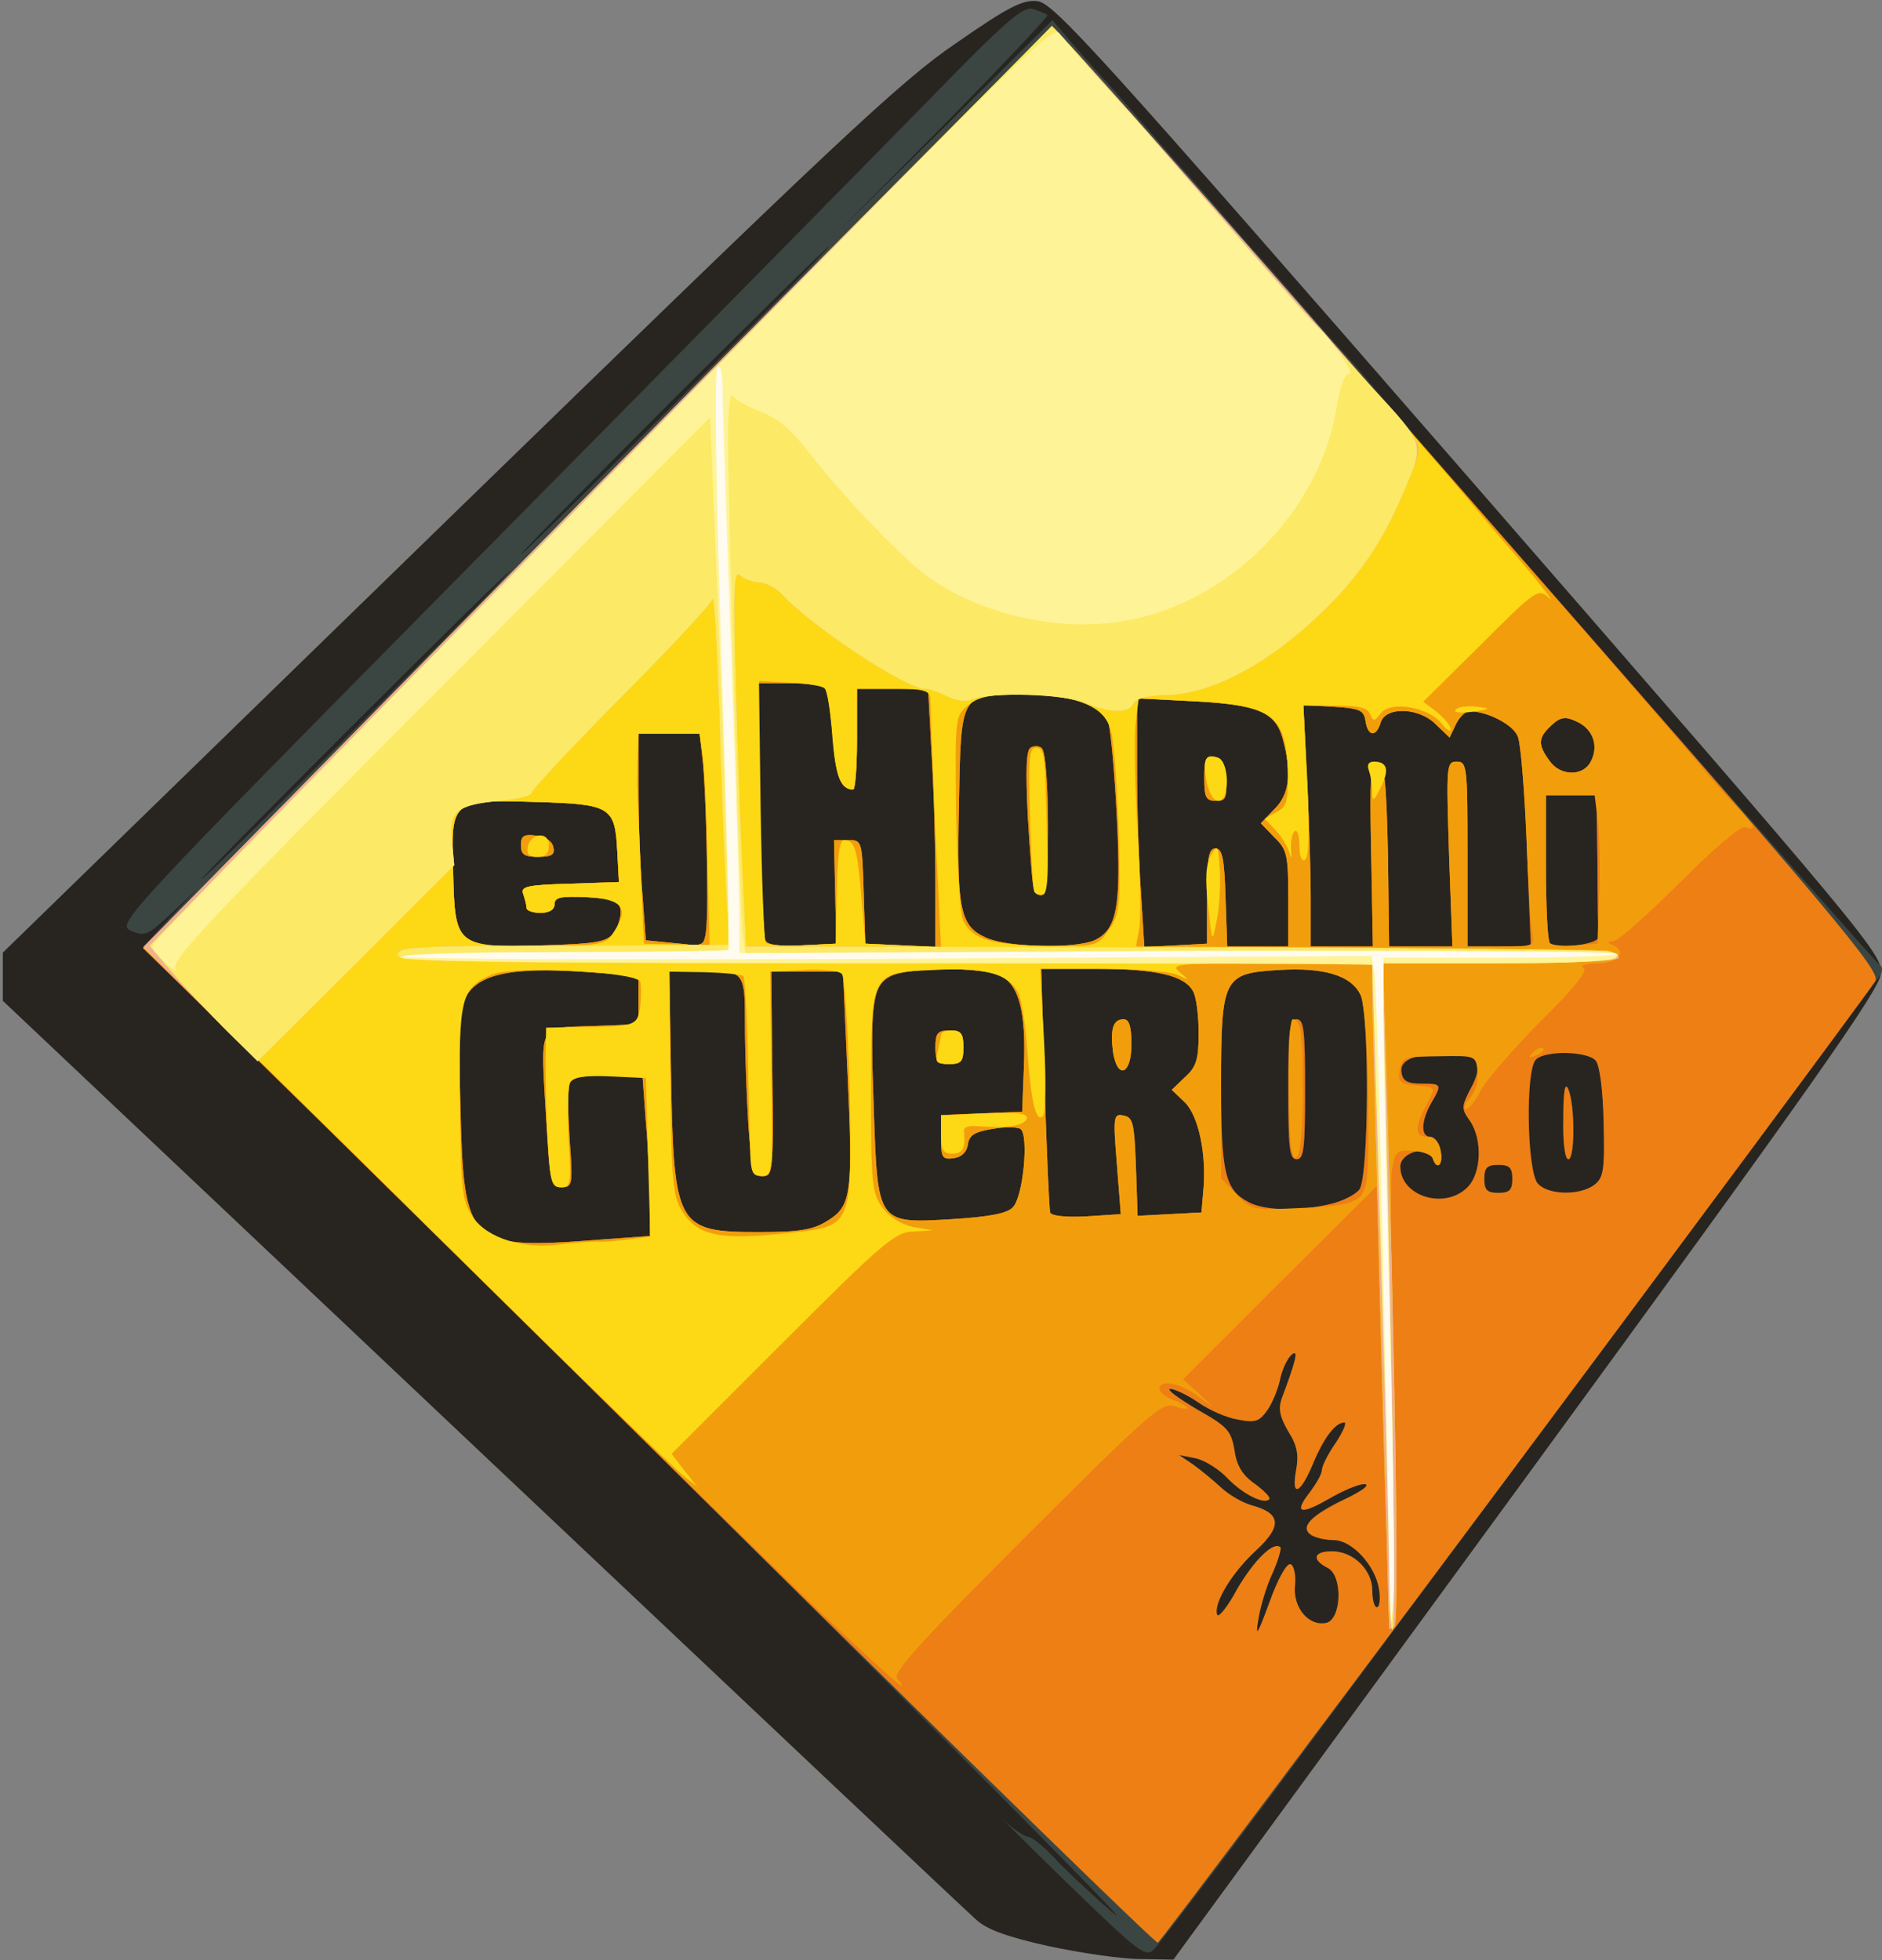 <!DOCTYPE svg PUBLIC "-//W3C//DTD SVG 20010904//EN" "http://www.w3.org/TR/2001/REC-SVG-20010904/DTD/svg10.dtd">
<svg version="1.0" xmlns="http://www.w3.org/2000/svg" width="336px" height="350px" viewBox="0 0 3360 3500" preserveAspectRatio="xMidYMid meet">
<rect x="0" y="0" width="3360" height="3500" fill="#808080" stroke="none"/>
<g id="layer101" fill="#282520" stroke="none">
 <path d="M1872 3475 c-76 -17 -111 -30 -130 -48 -15 -13 -412 -388 -882 -832 l-855 -808 0 -43 0 -43 794 -773 c696 -677 808 -783 908 -851 92 -64 119 -78 145 -75 29 3 107 89 771 852 714 821 739 851 735 885 -3 29 -123 200 -633 898 l-630 862 -60 -1 c-33 0 -107 -11 -163 -23z"/>
 </g>
<g id="layer102" fill="#3b4643" stroke="none">
 <path d="M1904 3361 c-77 -75 -126 -124 -109 -108 17 15 35 27 41 27 6 0 26 16 45 36 18 20 65 64 103 97 97 86 -544 -556 -1189 -1191 l-539 -532 49 -53 50 -52 -47 44 c-44 41 -49 44 -74 33 -26 -12 -20 -19 613 -660 352 -356 715 -725 808 -820 140 -144 171 -171 189 -166 11 4 23 8 26 11 2 2 -81 90 -185 196 l-190 192 192 -189 192 -190 28 33 c15 18 42 48 58 66 17 18 50 56 75 85 25 29 56 65 70 80 14 15 45 51 70 80 25 29 56 65 70 80 14 15 45 51 70 80 25 29 56 65 70 80 14 15 44 49 66 76 101 120 889 1020 899 1026 7 5 7 12 0 22 -8 11 -773 1042 -866 1166 -10 14 -107 144 -215 290 -109 146 -205 272 -214 281 -15 15 -27 5 -156 -120z m400 -568 c6 2 10 19 8 38 -4 39 24 73 55 67 28 -5 31 -83 4 -98 -30 -15 -26 -30 7 -30 38 0 72 33 72 70 0 17 4 30 8 30 5 0 7 -15 4 -32 -6 -42 -48 -88 -81 -88 -14 0 -32 -4 -40 -9 -21 -14 -1 -35 62 -65 29 -14 44 -25 33 -26 -11 0 -39 12 -63 26 -52 30 -64 26 -34 -12 11 -15 21 -32 21 -39 0 -7 11 -29 25 -49 13 -20 20 -36 15 -36 -16 0 -37 28 -56 74 -23 55 -39 60 -30 11 5 -27 2 -44 -14 -69 -15 -26 -18 -40 -12 -58 26 -69 31 -90 18 -79 -8 7 -16 25 -20 41 -3 17 -13 42 -22 56 -15 22 -22 25 -53 19 -20 -3 -52 -17 -72 -31 -19 -13 -42 -24 -50 -24 -7 1 14 16 47 36 55 31 62 38 68 74 4 28 15 45 37 60 16 12 28 24 25 27 -9 10 -47 -9 -74 -37 -15 -16 -40 -32 -57 -36 l-30 -6 25 17 c14 10 37 29 51 42 14 13 39 27 54 31 52 14 54 37 9 79 -44 40 -78 96 -71 116 2 7 19 -14 36 -46 30 -51 65 -86 77 -74 2 2 -4 24 -15 48 -11 24 -22 62 -25 84 -5 30 0 22 20 -33 15 -42 31 -71 38 -69z m-1226 -580 l82 -6 0 -61 c0 -34 -3 -98 -7 -143 l-6 -83 -62 0 c-46 0 -64 4 -68 15 -4 8 -3 53 0 100 6 81 5 85 -15 85 -19 0 -20 -8 -27 -123 -10 -173 -16 -161 83 -165 l82 -3 0 -43 0 -44 -103 -7 c-121 -8 -179 4 -203 41 -14 21 -16 50 -12 199 6 251 13 257 256 238z m399 -33 c43 -26 46 -48 36 -265 l-8 -180 -64 0 -64 0 2 183 c2 173 1 182 -17 182 -17 0 -20 -10 -26 -92 -3 -50 -6 -130 -6 -178 0 -99 0 -98 -92 -96 l-43 1 3 185 c5 271 10 280 157 280 72 0 97 -4 122 -20z m331 -24 c19 -18 29 -130 14 -140 -6 -4 -29 -4 -51 0 -31 5 -41 11 -43 28 -2 13 -11 22 -25 24 -21 3 -23 -1 -23 -37 l0 -40 73 -3 72 -3 3 -80 c4 -99 -9 -148 -43 -163 -34 -16 -164 -15 -195 1 -33 17 -37 48 -30 238 7 204 6 204 139 196 65 -4 99 -10 109 -21z m186 -78 c-7 -85 -6 -90 12 -86 17 3 19 14 22 91 l3 88 57 -3 57 -3 3 -35 c7 -67 -8 -138 -33 -162 l-23 -22 24 -23 c20 -18 24 -32 24 -78 0 -31 -4 -65 -10 -75 -15 -28 -65 -40 -172 -40 l-99 0 6 213 c4 116 8 217 10 222 1 6 29 9 64 7 l62 -4 -7 -90z m381 72 c22 -5 45 -17 52 -26 17 -23 18 -312 2 -348 -16 -34 -66 -49 -146 -44 -99 6 -103 14 -103 202 0 162 7 191 50 213 29 15 89 16 145 3z m245 -30 c25 -25 27 -86 4 -119 -15 -21 -15 -25 1 -56 24 -43 15 -65 -28 -65 -68 0 -98 11 -95 34 2 16 10 21 36 21 36 0 37 1 17 35 -18 32 -19 60 -1 60 7 0 16 11 18 25 5 26 -6 35 -15 11 -9 -22 -57 -8 -57 17 0 53 79 78 120 37z m80 -15 c0 -20 -5 -25 -25 -25 -20 0 -25 5 -25 25 0 20 5 25 25 25 20 0 25 -5 25 -25z m146 11 c17 -13 19 -26 17 -111 -1 -56 -7 -103 -14 -111 -14 -17 -90 -19 -107 -2 -19 19 -16 202 4 222 19 20 74 21 100 2z m-1750 -451 c8 -11 13 -29 12 -40 -3 -17 -12 -20 -60 -23 -47 -2 -58 0 -58 13 0 9 -9 15 -25 15 -14 0 -25 -4 -25 -9 0 -5 -3 -16 -6 -25 -5 -13 8 -16 83 -18 l88 -3 -3 -55 c-4 -80 -12 -84 -145 -88 -152 -4 -152 -4 -148 124 3 135 6 137 159 132 99 -3 116 -6 128 -23z m156 20 c10 -4 12 -36 10 -148 -1 -78 -5 -161 -8 -184 l-5 -43 -55 0 -54 0 0 103 c0 56 3 139 7 184 l6 82 41 4 c23 2 42 4 43 5 1 1 7 0 15 -3z m239 -92 l-2 -93 25 0 c25 0 25 1 28 93 l3 92 63 3 62 3 0 -118 c0 -65 -3 -169 -7 -230 l-6 -113 -64 0 -63 0 0 90 c0 50 -3 90 -7 90 -22 -1 -31 -22 -36 -93 -4 -43 -9 -83 -13 -88 -3 -5 -32 -9 -65 -9 l-59 0 6 223 c3 122 7 228 10 235 3 9 21 12 65 10 l62 -3 -2 -92z m463 86 c40 -19 48 -58 40 -219 -4 -80 -11 -155 -15 -168 -13 -33 -67 -52 -152 -52 -114 0 -111 -4 -115 197 -4 190 2 217 50 238 40 17 157 19 192 4z m201 -79 c0 -69 3 -85 15 -85 12 0 16 18 18 88 l3 87 54 0 55 0 0 -85 c0 -78 -2 -88 -25 -110 l-24 -25 24 -25 c27 -26 32 -65 15 -126 -13 -48 -44 -61 -162 -67 l-98 -5 0 124 c0 68 3 168 7 222 l6 98 56 -3 56 -3 0 -85z m293 -75 c-3 -143 -1 -165 12 -163 12 3 15 31 18 166 l2 162 57 0 56 0 -6 -165 c-5 -158 -5 -165 14 -165 18 0 19 9 19 165 l0 165 57 0 56 0 -7 -175 c-3 -96 -11 -186 -16 -199 -8 -22 -54 -46 -87 -46 -7 0 -18 11 -24 24 l-11 23 -24 -23 c-30 -31 -90 -33 -99 -4 -8 27 -23 25 -27 -2 -3 -20 -10 -23 -57 -26 l-54 -3 6 128 c4 70 7 167 7 216 l0 87 56 0 55 0 -3 -165z m406 148 c-1 -7 -2 -67 -2 -133 l-2 -120 -45 0 -45 0 0 128 c0 71 3 132 7 136 12 12 88 2 87 -11z m-2214 -378 c151 -151 273 -275 270 -275 -3 0 -129 124 -280 275 -151 151 -273 275 -270 275 3 0 129 -124 280 -275z m2200 65 c15 -28 4 -59 -26 -72 -19 -9 -28 -8 -44 7 -24 22 -25 34 -4 63 19 28 60 29 74 2z m-1630 -645 c151 -151 273 -275 270 -275 -3 0 -129 124 -280 275 -151 151 -273 275 -270 275 3 0 129 -124 280 -275z"/>
 <path d="M1670 1870 c0 -25 4 -30 25 -30 21 0 25 5 25 30 0 25 -4 30 -25 30 -21 0 -25 -5 -25 -30z"/>
 <path d="M1987 1878 c-5 -40 0 -58 19 -58 10 0 14 13 14 45 0 54 -25 64 -33 13z"/>
 <path d="M2300 1945 c0 -104 2 -125 15 -125 13 0 15 21 15 125 0 104 -2 125 -15 125 -13 0 -15 -21 -15 -125z"/>
 <path d="M2791 1998 c0 -50 3 -67 9 -53 12 28 12 125 0 125 -6 0 -10 -30 -9 -72z"/>
 <path d="M930 1509 c0 -16 5 -20 27 -17 17 2 29 10 31 21 3 13 -3 17 -27 17 -25 0 -31 -4 -31 -21z"/>
 <path d="M1846 1588 c-3 -7 -7 -65 -11 -130 -4 -83 -3 -118 5 -123 7 -4 16 -3 20 1 14 14 15 257 1 262 -6 2 -13 -2 -15 -10z"/>
 <path d="M2150 1389 c0 -33 3 -40 18 -37 12 2 18 14 20 41 3 32 0 37 -17 37 -18 0 -21 -6 -21 -41z"/>
 </g>
<g id="layer103" fill="#ed7f15" stroke="none">
 <path d="M1363 2783 c-383 -379 -788 -778 -902 -889 l-206 -201 520 -529 c742 -756 1098 -1114 1106 -1114 4 0 339 379 743 841 663 758 735 844 724 861 -65 94 -1275 1717 -1281 1717 -4 1 -321 -308 -704 -686z m941 10 c6 2 10 19 8 38 -4 39 24 73 55 67 28 -5 31 -83 4 -98 -30 -15 -26 -30 7 -30 38 0 72 33 72 70 0 17 4 30 8 30 5 0 7 -15 4 -32 -6 -42 -48 -88 -81 -88 -14 0 -32 -4 -40 -9 -21 -14 -1 -35 62 -65 29 -14 44 -25 33 -26 -11 0 -39 12 -63 26 -52 30 -64 26 -34 -12 11 -15 21 -32 21 -39 0 -7 11 -29 25 -49 13 -20 20 -36 15 -36 -16 0 -37 28 -56 74 -23 55 -39 60 -30 11 5 -27 2 -44 -14 -69 -15 -26 -18 -40 -12 -58 26 -69 31 -90 18 -79 -8 7 -16 25 -20 41 -3 17 -13 42 -22 56 -15 22 -22 25 -53 19 -20 -3 -52 -17 -72 -31 -19 -13 -42 -24 -50 -24 -7 1 14 16 47 36 55 31 62 38 68 74 4 28 15 45 37 60 16 12 28 24 25 27 -9 10 -47 -9 -74 -37 -15 -16 -40 -32 -57 -36 l-30 -6 25 17 c14 10 37 29 51 42 14 13 39 27 54 31 52 14 54 37 9 79 -44 40 -78 96 -71 116 2 7 19 -14 36 -46 30 -51 65 -86 77 -74 2 2 -4 24 -15 48 -11 24 -22 62 -25 84 -5 30 0 22 20 -33 15 -42 31 -71 38 -69z m-1226 -580 l82 -6 0 -61 c0 -34 -3 -98 -7 -143 l-6 -83 -62 0 c-46 0 -64 4 -68 15 -4 8 -3 53 0 100 6 81 5 85 -15 85 -19 0 -20 -8 -27 -123 -10 -173 -16 -161 83 -165 l82 -3 0 -43 0 -44 -103 -7 c-121 -8 -179 4 -203 41 -14 21 -16 50 -12 199 6 251 13 257 256 238z m399 -33 c43 -26 46 -48 36 -265 l-8 -180 -64 0 -64 0 2 183 c2 173 1 182 -17 182 -17 0 -20 -10 -26 -92 -3 -50 -6 -130 -6 -178 0 -99 0 -98 -92 -96 l-43 1 3 185 c5 271 10 280 157 280 72 0 97 -4 122 -20z m331 -24 c19 -18 29 -130 14 -140 -6 -4 -29 -4 -51 0 -31 5 -41 11 -43 28 -2 13 -11 22 -25 24 -21 3 -23 -1 -23 -37 l0 -40 73 -3 72 -3 3 -80 c4 -99 -9 -148 -43 -163 -34 -16 -164 -15 -195 1 -33 17 -37 48 -30 238 7 204 6 204 139 196 65 -4 99 -10 109 -21z m186 -78 c-7 -85 -6 -90 12 -86 17 3 19 14 22 91 l3 88 57 -3 57 -3 3 -35 c7 -67 -8 -138 -33 -162 l-23 -22 24 -23 c20 -18 24 -32 24 -78 0 -31 -4 -65 -10 -75 -15 -28 -65 -40 -172 -40 l-99 0 6 213 c4 116 8 217 10 222 1 6 29 9 64 7 l62 -4 -7 -90z m381 72 c22 -5 45 -17 52 -26 17 -23 18 -312 2 -348 -16 -34 -66 -49 -146 -44 -99 6 -103 14 -103 202 0 162 7 191 50 213 29 15 89 16 145 3z m245 -30 c25 -25 27 -86 4 -119 -15 -21 -15 -25 1 -56 24 -43 15 -65 -28 -65 -68 0 -98 11 -95 34 2 16 10 21 36 21 36 0 37 1 17 35 -18 32 -19 60 -1 60 7 0 16 11 18 25 5 26 -6 35 -15 11 -9 -22 -57 -8 -57 17 0 53 79 78 120 37z m80 -15 c0 -20 -5 -25 -25 -25 -20 0 -25 5 -25 25 0 20 5 25 25 25 20 0 25 -5 25 -25z m146 11 c17 -13 19 -26 17 -111 -1 -56 -7 -103 -14 -111 -14 -17 -90 -19 -107 -2 -19 19 -16 202 4 222 19 20 74 21 100 2z m-1750 -451 c8 -11 13 -29 12 -40 -3 -17 -12 -20 -60 -23 -47 -2 -58 0 -58 13 0 9 -9 15 -25 15 -14 0 -25 -4 -25 -9 0 -5 -3 -16 -6 -25 -5 -13 8 -16 83 -18 l88 -3 -3 -55 c-4 -80 -12 -84 -145 -88 -152 -4 -152 -4 -148 124 3 135 6 137 159 132 99 -3 116 -6 128 -23z m156 20 c10 -4 12 -36 10 -148 -1 -78 -5 -161 -8 -184 l-5 -43 -55 0 -54 0 0 103 c0 56 3 139 7 184 l6 82 41 4 c23 2 42 4 43 5 1 1 7 0 15 -3z m239 -92 l-2 -93 25 0 c25 0 25 1 28 93 l3 92 63 3 62 3 0 -118 c0 -65 -3 -169 -7 -230 l-6 -113 -64 0 -63 0 0 90 c0 50 -3 90 -7 90 -22 -1 -31 -22 -36 -93 -4 -43 -9 -83 -13 -88 -3 -5 -32 -9 -65 -9 l-59 0 6 223 c3 122 7 228 10 235 3 9 21 12 65 10 l62 -3 -2 -92z m463 86 c40 -19 48 -58 40 -219 -4 -80 -11 -155 -15 -168 -13 -33 -67 -52 -152 -52 -114 0 -111 -4 -115 197 -4 190 2 217 50 238 40 17 157 19 192 4z m201 -79 c0 -69 3 -85 15 -85 12 0 16 18 18 88 l3 87 54 0 55 0 0 -85 c0 -78 -2 -88 -25 -110 l-24 -25 24 -25 c27 -26 32 -65 15 -126 -13 -48 -44 -61 -162 -67 l-98 -5 0 124 c0 68 3 168 7 222 l6 98 56 -3 56 -3 0 -85z m293 -75 c-3 -143 -1 -165 12 -163 12 3 15 31 18 166 l2 162 57 0 56 0 -6 -165 c-5 -158 -5 -165 14 -165 18 0 19 9 19 165 l0 165 57 0 56 0 -7 -175 c-3 -96 -11 -186 -16 -199 -8 -22 -54 -46 -87 -46 -7 0 -18 11 -24 24 l-11 23 -24 -23 c-30 -31 -90 -33 -99 -4 -8 27 -23 25 -27 -2 -3 -20 -10 -23 -57 -26 l-54 -3 6 128 c4 70 7 167 7 216 l0 87 56 0 55 0 -3 -165z m406 148 c-1 -7 -2 -67 -2 -133 l-2 -120 -45 0 -45 0 0 128 c0 71 3 132 7 136 12 12 88 2 87 -11z m-14 -313 c15 -28 4 -59 -26 -72 -19 -9 -28 -8 -44 7 -24 22 -25 34 -4 63 19 28 60 29 74 2z"/>
 <path d="M1670 1870 c0 -25 4 -30 25 -30 21 0 25 5 25 30 0 25 -4 30 -25 30 -21 0 -25 -5 -25 -30z"/>
 <path d="M1987 1878 c-5 -40 0 -58 19 -58 10 0 14 13 14 45 0 54 -25 64 -33 13z"/>
 <path d="M2300 1945 c0 -104 2 -125 15 -125 13 0 15 21 15 125 0 104 -2 125 -15 125 -13 0 -15 -21 -15 -125z"/>
 <path d="M2791 1998 c0 -50 3 -67 9 -53 12 28 12 125 0 125 -6 0 -10 -30 -9 -72z"/>
 <path d="M930 1509 c0 -16 5 -20 27 -17 17 2 29 10 31 21 3 13 -3 17 -27 17 -25 0 -31 -4 -31 -21z"/>
 <path d="M1846 1588 c-3 -7 -7 -65 -11 -130 -4 -83 -3 -118 5 -123 7 -4 16 -3 20 1 14 14 15 257 1 262 -6 2 -13 -2 -15 -10z"/>
 <path d="M2150 1389 c0 -33 3 -40 18 -37 12 2 18 14 20 41 3 32 0 37 -17 37 -18 0 -21 -6 -21 -41z"/>
 </g>
<g id="layer104" fill="#f29e0c" stroke="none">
 <path d="M1464 2878 c-76 -73 -379 -370 -673 -660 l-534 -527 519 -528 c745 -759 1097 -1113 1105 -1113 7 0 1045 1185 1154 1316 22 27 52 61 68 77 30 31 34 42 13 34 -8 -3 -55 37 -117 99 -57 57 -110 104 -119 105 -10 0 -11 2 -2 6 28 11 12 33 -25 33 -22 0 -33 4 -26 8 9 5 -16 36 -78 97 -49 50 -97 105 -106 123 -8 17 -20 32 -26 32 -5 0 -2 -9 7 -19 10 -11 16 -31 14 -48 -3 -28 -4 -28 -66 -27 -69 1 -69 1 -74 29 -2 16 3 21 30 23 37 4 36 2 17 38 -20 39 -19 54 4 54 12 0 20 9 23 25 5 25 -7 36 -14 14 -2 -7 -18 -13 -35 -14 -29 -2 -32 0 -38 34 -3 20 -1 209 4 421 5 212 6 389 2 393 -9 9 -17 -148 -27 -537 l-6 -248 -173 172 -173 173 27 24 26 25 -29 -21 c-30 -22 -66 -28 -66 -11 0 6 11 15 25 20 14 5 25 12 25 15 0 2 -11 0 -23 -4 -22 -8 -46 13 -266 233 -190 190 -239 244 -229 254 7 7 10 12 7 12 -3 0 -68 -59 -145 -132z m-386 -665 l82 -6 0 -61 c0 -34 -3 -98 -7 -143 l-6 -83 -62 0 c-46 0 -64 4 -68 15 -4 8 -3 53 0 100 6 81 5 85 -15 85 -19 0 -20 -8 -27 -123 -10 -173 -16 -161 83 -165 l82 -3 0 -43 0 -44 -103 -7 c-121 -8 -179 4 -203 41 -14 21 -16 50 -12 199 6 251 13 257 256 238z m399 -33 c43 -26 46 -48 36 -265 l-8 -180 -64 0 -64 0 2 183 c2 173 1 182 -17 182 -17 0 -20 -10 -26 -92 -3 -50 -6 -130 -6 -178 0 -99 0 -98 -92 -96 l-43 1 3 185 c5 271 10 280 157 280 72 0 97 -4 122 -20z m331 -24 c19 -18 29 -130 14 -140 -6 -4 -29 -4 -51 0 -31 5 -41 11 -43 28 -2 13 -11 22 -25 24 -21 3 -23 -1 -23 -37 l0 -40 73 -3 72 -3 3 -80 c4 -99 -9 -148 -43 -163 -34 -16 -164 -15 -195 1 -33 17 -37 48 -30 238 7 204 6 204 139 196 65 -4 99 -10 109 -21z m186 -78 c-7 -85 -6 -90 12 -86 17 3 19 14 22 91 l3 88 57 -3 57 -3 3 -35 c7 -67 -8 -138 -33 -162 l-23 -22 24 -23 c20 -18 24 -32 24 -78 0 -31 -4 -65 -10 -75 -15 -28 -65 -40 -172 -40 l-99 0 6 213 c4 116 8 217 10 222 1 6 29 9 64 7 l62 -4 -7 -90z m434 59 c14 -15 16 -39 15 -174 -1 -92 -7 -168 -13 -184 -16 -37 -64 -52 -147 -47 -100 6 -103 12 -103 211 l0 161 28 29 c26 28 29 28 115 24 65 -2 92 -8 105 -20z m-1332 -472 c8 -11 13 -29 12 -40 -3 -17 -12 -20 -60 -23 -47 -2 -58 0 -58 13 0 9 -9 15 -25 15 -14 0 -25 -4 -25 -9 0 -5 -3 -16 -6 -25 -5 -13 8 -16 83 -18 l88 -3 -3 -55 c-4 -80 -12 -84 -145 -88 -152 -4 -152 -4 -148 124 3 135 6 137 159 132 99 -3 116 -6 128 -23z m156 20 c10 -4 12 -36 10 -148 -1 -78 -5 -161 -8 -184 l-5 -43 -55 0 -54 0 0 103 c0 56 3 139 7 184 l6 82 41 4 c23 2 42 4 43 5 1 1 7 0 15 -3z m239 -92 l-2 -93 25 0 c25 0 25 1 28 93 l3 92 63 3 62 3 0 -118 c0 -65 -3 -169 -7 -230 l-6 -113 -64 0 -63 0 0 90 c0 50 -3 90 -7 90 -22 -1 -31 -22 -36 -93 -4 -43 -9 -83 -13 -88 -3 -5 -32 -9 -65 -9 l-59 0 6 223 c3 122 7 228 10 235 3 9 21 12 65 10 l62 -3 -2 -92z m463 86 c40 -19 48 -58 40 -219 -4 -80 -11 -155 -15 -168 -13 -33 -67 -52 -152 -52 -114 0 -111 -4 -115 197 -4 190 2 217 50 238 40 17 157 19 192 4z m201 -79 c0 -69 3 -85 15 -85 12 0 16 18 18 88 l3 87 54 0 55 0 0 -85 c0 -78 -2 -88 -25 -110 l-24 -25 24 -25 c27 -26 32 -65 15 -126 -13 -48 -44 -61 -162 -67 l-98 -5 0 124 c0 68 3 168 7 222 l6 98 56 -3 56 -3 0 -85z m293 -75 c-3 -143 -1 -165 12 -163 12 3 15 31 18 166 l2 162 57 0 56 0 -6 -165 c-5 -158 -5 -165 14 -165 18 0 19 9 19 165 l0 165 60 0 c57 0 60 -1 56 -22 -3 -13 -8 -92 -11 -177 -4 -85 -10 -164 -15 -176 -8 -21 -55 -45 -87 -45 -7 0 -18 11 -24 24 l-11 23 -24 -23 c-30 -31 -90 -33 -99 -4 -8 27 -23 25 -27 -2 -3 -20 -10 -23 -57 -26 l-54 -3 6 128 c4 70 7 167 7 216 l0 87 56 0 55 0 -3 -165z m407 75 c2 -47 1 -106 -2 -132 l-6 -48 -43 0 -44 0 0 128 c0 71 3 132 7 136 4 4 25 6 46 4 l39 -3 3 -85z m-15 -240 c15 -28 4 -59 -26 -72 -19 -9 -28 -8 -44 7 -24 22 -25 34 -4 63 19 28 60 29 74 2z"/>
 <path d="M1670 1870 c0 -25 4 -30 25 -30 21 0 25 5 25 30 0 25 -4 30 -25 30 -21 0 -25 -5 -25 -30z"/>
 <path d="M1987 1878 c-5 -40 0 -58 19 -58 10 0 14 13 14 45 0 54 -25 64 -33 13z"/>
 <path d="M2301 1945 c-1 -70 2 -125 7 -125 15 0 18 28 18 139 -1 69 -5 106 -12 108 -9 3 -12 -32 -13 -122z"/>
 <path d="M930 1509 c0 -16 5 -20 27 -17 17 2 29 10 31 21 3 13 -3 17 -27 17 -25 0 -31 -4 -31 -21z"/>
 <path d="M1846 1588 c-3 -7 -7 -65 -11 -130 -4 -83 -3 -118 5 -123 7 -4 16 -3 20 1 14 14 15 257 1 262 -6 2 -13 -2 -15 -10z"/>
 <path d="M2150 1389 c0 -33 3 -40 18 -37 12 2 18 14 20 41 3 32 0 37 -17 37 -18 0 -21 -6 -21 -41z"/>
 <path d="M2737 1879 c7 -7 15 -10 18 -7 3 3 -2 9 -12 12 -14 6 -15 5 -6 -5z"/>
 </g>
<g id="layer105" fill="#fdd815" stroke="none">
 <path d="M2480 2905 c0 -6 -7 -253 -15 -550 -8 -297 -15 -561 -15 -587 l0 -48 -182 0 c-166 0 -180 1 -162 16 18 15 18 15 -3 5 -12 -6 -72 -11 -134 -11 l-112 0 7 129 c4 76 3 132 -3 135 -12 8 -20 -26 -27 -119 -3 -44 -10 -90 -16 -102 -17 -34 -59 -46 -149 -41 -116 5 -114 1 -114 221 0 163 2 178 21 204 13 17 34 30 55 34 l34 6 -35 2 c-32 1 -54 20 -233 199 l-198 198 23 30 23 29 -25 -20 c-14 -11 -165 -157 -335 -325 -170 -168 -381 -376 -469 -462 l-160 -156 519 -529 c741 -753 1098 -1113 1106 -1113 6 0 635 715 738 839 20 24 48 58 63 75 55 62 101 121 83 103 -19 -17 -23 -14 -122 85 l-102 101 25 19 c13 11 24 24 24 30 0 6 -8 1 -17 -11 -24 -29 -92 -40 -108 -17 -11 14 -13 15 -19 1 -4 -11 -20 -15 -62 -15 l-57 0 7 134 c4 88 3 137 -4 141 -6 4 -10 -6 -10 -25 0 -17 -4 -29 -8 -26 -5 3 -8 18 -7 33 1 15 0 19 -2 8 -3 -11 -14 -30 -25 -42 l-20 -21 21 -12 c19 -10 21 -19 20 -74 -3 -99 -27 -117 -170 -124 l-96 -5 -6 48 c-2 27 -1 111 4 189 5 78 6 156 3 174 l-6 32 228 1 c257 1 577 5 612 7 12 1 22 7 22 12 0 6 -77 10 -211 10 l-210 0 6 193 c16 518 23 983 14 992 -6 5 -9 5 -9 0z m-1415 -688 c11 1 37 -1 58 -4 l38 -5 -4 -141 -4 -142 -63 -3 c-44 -2 -66 1 -72 10 -4 7 -5 52 -3 101 5 80 4 87 -13 87 -17 0 -20 -10 -24 -82 -3 -46 -4 -110 -4 -143 l1 -60 45 -1 c116 -1 117 -1 123 -36 2 -18 2 -38 0 -45 -7 -18 -225 -29 -264 -13 -56 24 -60 40 -58 230 2 156 4 175 23 203 26 38 90 58 156 49 25 -3 54 -5 65 -5z m349 -16 c108 -12 107 -11 103 -253 -3 -113 -9 -204 -14 -209 -6 -6 -37 -9 -69 -7 l-59 3 2 183 c3 176 2 182 -17 182 -18 0 -20 -7 -21 -57 -1 -32 -3 -111 -4 -176 -2 -65 -5 -121 -8 -124 -3 -3 -34 -6 -69 -7 l-63 -1 2 195 c1 153 4 201 16 224 28 53 67 62 201 47z m-318 -537 c28 -42 16 -59 -49 -62 -46 -2 -57 0 -57 13 0 9 -9 15 -25 15 -14 0 -25 -4 -25 -9 0 -5 -3 -16 -6 -25 -5 -13 8 -16 83 -18 l88 -3 -3 -55 c-4 -80 -12 -84 -145 -88 -152 -4 -152 -4 -148 124 3 133 5 135 158 133 108 -1 115 -2 129 -25z m167 -123 c-1 -80 -5 -165 -8 -188 l-6 -43 -55 0 -54 0 -2 43 c0 23 -1 49 0 57 0 8 3 74 6 145 3 72 5 130 6 130 0 0 26 1 58 1 l59 2 -4 -147z m231 52 c1 -65 5 -93 13 -93 19 0 24 16 31 103 l7 82 67 3 68 3 -5 -108 c-5 -88 -10 -208 -14 -335 -1 -15 -11 -18 -66 -18 l-65 0 0 90 c0 50 -3 90 -7 90 -22 -1 -31 -22 -37 -95 -3 -43 -9 -82 -14 -86 -4 -4 -32 -9 -62 -10 l-55 -3 3 229 c2 126 6 233 9 238 2 4 32 7 65 5 l60 -3 2 -92z m486 67 c19 -27 21 -39 17 -182 -3 -84 -9 -166 -16 -181 -15 -39 -65 -57 -155 -57 -58 0 -79 4 -97 19 -24 19 -24 21 -22 193 2 98 7 182 13 193 18 33 49 42 147 44 91 1 92 1 113 -29z"/>
 <path d="M942 1513 c5 -26 38 -29 38 -4 0 15 -6 21 -21 21 -14 0 -19 -5 -17 -17z"/>
 <path d="M1847 1593 c-3 -4 -6 -64 -8 -133 -3 -106 -2 -125 11 -125 11 0 15 13 16 50 1 28 3 86 4 129 2 50 -1 81 -7 83 -6 2 -13 0 -16 -4z"/>
 <path d="M1680 2026 l0 -34 79 -4 c60 -2 77 0 74 10 -5 12 -35 17 -86 13 -19 -2 -28 2 -26 11 3 28 -2 38 -21 38 -16 0 -20 -7 -20 -34z"/>
 <path d="M1674 1878 c3 -13 6 -26 6 -30 0 -5 9 -8 20 -8 16 0 20 7 20 30 0 26 -4 30 -26 30 -22 0 -25 -3 -20 -22z"/>
 <path d="M2157 1617 c-6 -48 -4 -74 5 -90 12 -20 13 -18 16 28 1 28 -1 68 -6 90 -8 40 -8 40 -15 -28z"/>
 <path d="M2154 1395 c-7 -40 -2 -50 21 -42 20 8 21 77 0 77 -8 0 -17 -14 -21 -35z"/>
 <path d="M2450 1413 c0 -12 -3 -28 -6 -37 -4 -10 -1 -16 9 -16 24 0 28 15 12 46 -13 26 -15 27 -15 7z"/>
 <path d="M2599 1267 c5 -5 21 -7 37 -5 27 3 26 4 -8 9 -22 3 -34 1 -29 -4z"/>
 </g>
<g id="layer106" fill="#edb292" stroke="none">
 <path d="M2480 2905 c0 -6 -7 -253 -15 -550 -8 -297 -15 -561 -15 -587 l0 -48 -870 0 c-767 0 -870 -2 -870 -15 0 -13 26 -15 173 -16 94 0 228 -1 296 -1 l123 -1 -6 -106 c-3 -58 -9 -200 -12 -316 -4 -115 -9 -203 -12 -195 -2 8 -76 88 -164 176 -88 89 -160 166 -159 170 1 5 -25 11 -57 14 -77 7 -91 19 -85 73 l4 42 -175 175 -176 175 -102 -102 -102 -102 519 -528 c737 -750 1098 -1113 1106 -1113 7 0 614 689 641 729 16 22 15 27 -17 102 -40 95 -87 161 -167 233 -85 77 -179 125 -252 127 -38 1 -60 7 -63 16 -7 17 -42 17 -86 -2 -38 -16 -167 -20 -202 -6 -11 5 -30 2 -45 -6 -14 -7 -31 -13 -39 -13 -34 0 -206 -114 -255 -169 -11 -11 -29 -21 -41 -21 -11 0 -27 -6 -34 -13 -11 -10 -12 26 -7 203 3 118 9 270 12 338 l6 122 577 1 c539 1 906 4 959 7 12 1 22 7 22 12 0 6 -77 10 -211 10 l-210 0 6 193 c16 518 23 983 14 992 -6 5 -9 5 -9 0z"/>
 </g>
<g id="layer107" fill="#fce965" stroke="none">
 <path d="M2480 2813 c0 -54 -5 -253 -11 -443 -14 -472 -16 -548 -18 -602 l-1 -48 -870 0 c-767 0 -870 -2 -870 -15 0 -13 26 -15 173 -16 94 0 228 -1 296 -1 l123 -1 -6 -106 c-3 -58 -9 -200 -12 -316 -4 -115 -9 -203 -12 -195 -2 8 -76 88 -164 176 -88 89 -160 166 -159 170 1 5 -25 11 -57 14 -77 7 -91 19 -85 73 l4 42 -175 175 -176 175 -56 -55 c-30 -30 -74 -77 -96 -103 l-41 -48 94 -97 c97 -101 750 -766 1237 -1262 l280 -284 49 54 c26 30 59 67 73 82 14 15 44 48 66 75 135 157 304 349 384 435 95 103 94 98 55 189 -40 95 -87 161 -167 233 -85 77 -179 125 -252 127 -38 1 -60 7 -63 16 -7 17 -42 17 -86 -2 -38 -16 -167 -20 -202 -6 -11 5 -30 2 -45 -6 -14 -7 -31 -13 -39 -13 -34 0 -206 -114 -255 -169 -11 -11 -29 -21 -41 -21 -11 0 -27 -6 -34 -13 -11 -10 -12 26 -7 203 3 118 9 270 12 338 l6 122 577 1 c538 1 905 4 959 7 13 1 20 7 17 12 -4 6 -85 10 -211 10 l-206 0 6 238 c14 621 18 952 12 952 -3 0 -6 -44 -6 -97z"/>
 </g>
<g id="layer108" fill="#fef397" stroke="none">
 <path d="M2482 2805 c-2 -101 -31 -1077 -32 -1082 0 -2 -389 -3 -864 -3 -566 0 -867 -3 -871 -10 -4 -7 95 -10 289 -10 l296 0 0 -72 c0 -69 -11 -386 -26 -728 l-6 -155 -483 485 c-405 405 -482 487 -472 500 6 8 -1 4 -16 -9 -15 -14 -26 -28 -25 -32 4 -10 141 -151 639 -659 982 -1001 968 -987 983 -967 7 9 44 52 82 94 84 92 100 112 249 283 64 74 122 140 129 145 23 21 67 85 55 83 -8 -2 -16 20 -23 62 -31 184 -191 345 -374 378 -115 21 -250 -7 -348 -73 -41 -26 -149 -138 -206 -210 -46 -59 -64 -75 -100 -90 -24 -9 -46 -22 -50 -28 -4 -7 -8 26 -8 73 0 138 21 852 26 888 l5 34 757 -2 c854 -3 805 -3 797 10 -4 6 -85 10 -211 10 l-204 0 0 63 c0 34 5 271 11 527 6 256 9 497 7 535 -3 56 -5 48 -6 -40z"/>
 </g>
<g id="layer109" fill="#fffbef" stroke="none">
 <path d="M2482 2860 c-1 -30 -6 -287 -12 -570 -6 -283 -13 -530 -16 -549 l-5 -34 -865 5 c-475 2 -864 1 -864 -4 0 -4 130 -8 288 -8 159 0 291 -2 293 -4 2 -2 -4 -235 -13 -518 -10 -313 -13 -517 -7 -522 5 -6 9 9 9 40 0 27 7 233 15 459 8 226 15 441 15 478 l0 69 779 -4 c429 -1 783 1 787 5 4 4 -88 7 -204 7 l-212 0 0 108 c0 59 5 298 11 532 6 234 9 457 7 495 -4 64 -4 66 -6 15z"/>
 </g>

</svg>